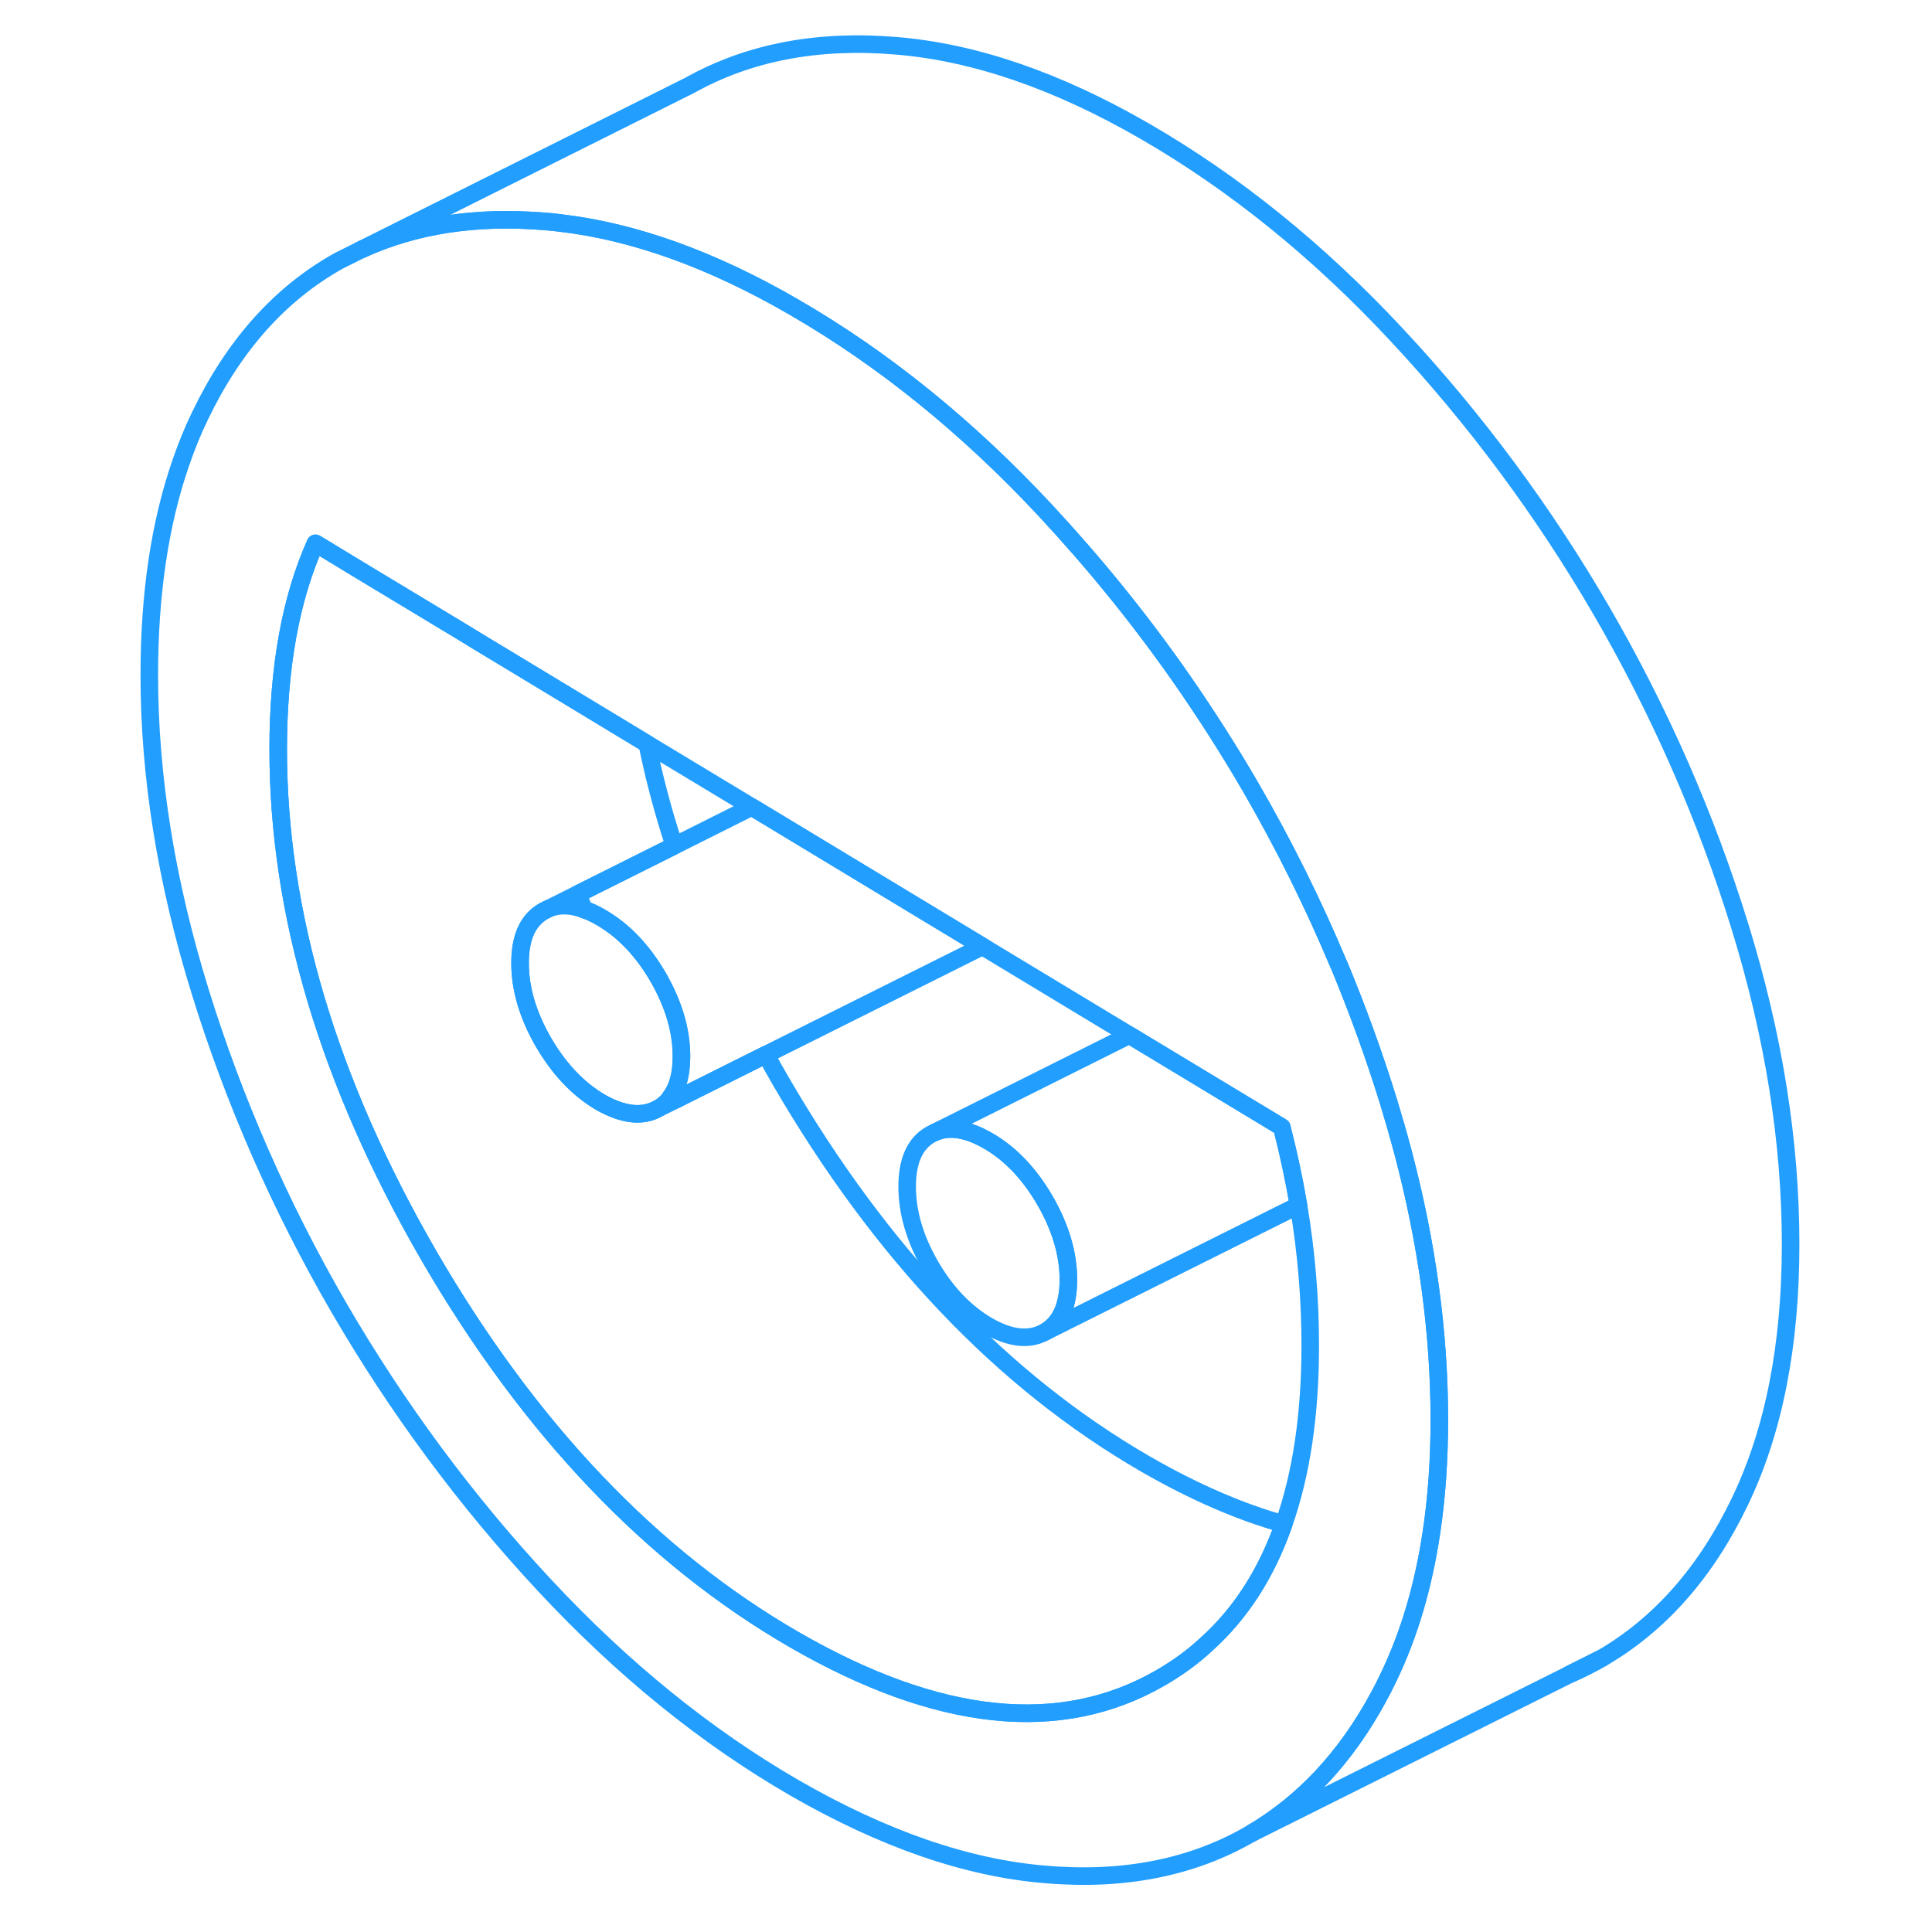 <svg width="48" height="48" viewBox="0 0 99 110" fill="none" xmlns="http://www.w3.org/2000/svg" stroke-width="1px" stroke-linecap="round" stroke-linejoin="round"><path d="M83.86 95.334C84.5 95.064 85.11 94.754 85.71 94.404L83.86 95.334Z" stroke="#229EFF" stroke-linejoin="round"/><path d="M74.37 65.564C74.12 64.624 73.85 63.684 73.56 62.734C72.74 60.084 71.8 57.494 70.74 54.944C70.74 54.944 70.73 54.944 70.73 54.934C69.28 51.474 67.61 48.104 65.71 44.824C64.48 42.704 63.16 40.644 61.77 38.644C59.42 35.274 56.84 32.094 54.04 29.084C49.58 24.294 44.8 20.434 39.72 17.494C35.05 14.784 30.6 13.184 26.39 12.694C26.09 12.654 25.79 12.624 25.49 12.604C21.58 12.284 18.11 12.814 15.06 14.214L13.78 14.854C10.45 16.714 7.82 19.654 5.89 23.674C5.48 24.514 5.13 25.384 4.81 26.304C3.6 29.774 3 33.824 3 38.434C3 44.194 3.96 50.194 5.89 56.434C7.82 62.674 10.45 68.674 13.78 74.424C17.13 80.184 21.03 85.454 25.49 90.244C29.96 95.044 34.71 98.884 39.72 101.784C44.8 104.714 49.58 106.364 54.04 106.724C58.51 107.104 62.4 106.324 65.71 104.404C68.69 102.664 71.12 100.074 72.99 96.614C73.19 96.254 73.38 95.874 73.56 95.494C74.73 93.064 75.54 90.324 76 87.254C76.3 85.254 76.45 83.114 76.45 80.844C76.45 75.904 75.76 70.804 74.37 65.564ZM67.59 86.774C66.61 89.574 65.14 91.864 63.19 93.614C62.4 94.354 61.52 94.984 60.57 95.534C54.88 98.814 47.92 98.084 39.72 93.354C31.59 88.654 24.65 81.364 18.92 71.494C13.21 61.624 10.34 52.014 10.34 42.674C10.34 37.994 11.05 34.084 12.46 30.934L13.11 31.324L14.87 32.394L20.84 35.994L21.82 36.594L23.81 37.794L31.35 42.354L37.3 45.944L50.44 53.884L58.8 58.934L67.48 64.174C67.86 65.664 68.18 67.144 68.43 68.624C68.88 71.294 69.1 73.954 69.1 76.604C69.1 80.524 68.6 83.914 67.59 86.774Z" stroke="#229EFF" stroke-linejoin="round"/><path d="M55.33 72.864C55.33 74.334 54.88 75.334 54 75.834C53.11 76.334 52.03 76.224 50.74 75.484C49.46 74.734 48.37 73.604 47.48 72.074C46.59 70.534 46.15 69.034 46.15 67.564C46.15 66.094 46.59 65.104 47.48 64.594L47.76 64.454C48.59 64.114 49.59 64.284 50.74 64.944C52.03 65.684 53.11 66.824 54 68.354C54.88 69.884 55.33 71.384 55.33 72.864Z" stroke="#229EFF" stroke-linejoin="round"/><path d="M55.33 72.865C55.33 71.385 54.88 69.885 54 68.355C53.11 66.825 52.03 65.685 50.74 64.945C49.59 64.285 48.59 64.115 47.76 64.455L58.8 58.935L67.48 64.175C67.86 65.665 68.18 67.145 68.43 68.625L54 75.835C54.88 75.335 55.33 74.335 55.33 72.865Z" stroke="#229EFF" stroke-linejoin="round"/><path d="M50.44 53.884L38.11 60.044L32.81 62.694C32.76 62.624 32.72 62.544 32.68 62.464C33.1 61.914 33.3 61.134 33.3 60.144C33.3 58.664 32.85 57.164 31.97 55.634C31.08 54.104 29.99 52.964 28.7 52.224C28.37 52.034 28.06 51.884 27.75 51.784C27.63 51.484 27.51 51.194 27.41 50.894L32.89 48.154L37.3 45.944L50.44 53.884Z" stroke="#229EFF" stroke-linejoin="round"/><path d="M33.3 60.144C33.3 61.134 33.1 61.914 32.68 62.464C32.5 62.734 32.26 62.944 31.97 63.114C31.08 63.614 29.99 63.494 28.7 62.764C27.42 62.014 26.34 60.874 25.45 59.354C24.56 57.814 24.11 56.314 24.11 54.834C24.11 53.354 24.56 52.384 25.45 51.874L25.73 51.734C26.32 51.494 27 51.504 27.75 51.784C28.06 51.884 28.37 52.034 28.7 52.224C29.99 52.964 31.08 54.104 31.97 55.634C32.85 57.164 33.3 58.664 33.3 60.144Z" stroke="#229EFF" stroke-linejoin="round"/><path d="M67.59 86.775C66.61 89.575 65.14 91.865 63.19 93.615C62.4 94.355 61.52 94.984 60.57 95.534C54.88 98.814 47.92 98.085 39.72 93.355C31.59 88.655 24.65 81.365 18.92 71.495C13.21 61.625 10.34 52.015 10.34 42.675C10.34 37.995 11.05 34.085 12.46 30.935L13.11 31.325L14.87 32.395L20.84 35.995L21.82 36.594L23.81 37.795L31.35 42.355C31.74 44.275 32.25 46.205 32.89 48.154L27.41 50.895L25.73 51.735L25.45 51.875C24.56 52.385 24.11 53.364 24.11 54.834C24.11 56.304 24.56 57.815 25.45 59.355C26.34 60.875 27.42 62.015 28.7 62.765C29.99 63.495 31.08 63.615 31.97 63.115L32.81 62.695L38.11 60.045C38.37 60.525 38.64 61.015 38.92 61.495C44.65 71.365 51.59 78.655 59.72 83.355C62.48 84.945 65.11 86.085 67.59 86.775Z" stroke="#229EFF" stroke-linejoin="round"/><path d="M96.45 70.844C96.45 76.604 95.49 81.484 93.56 85.494C91.63 89.514 89.01 92.484 85.71 94.404L83.86 95.334L65.71 104.404C68.69 102.664 71.12 100.074 72.99 96.614C73.19 96.254 73.38 95.874 73.56 95.494C74.73 93.064 75.54 90.324 76 87.254C76.3 85.254 76.45 83.114 76.45 80.844C76.45 75.904 75.76 70.804 74.37 65.564C74.12 64.624 73.85 63.684 73.56 62.734C72.74 60.084 71.8 57.494 70.74 54.944C70.74 54.944 70.73 54.944 70.73 54.934C69.28 51.474 67.61 48.104 65.71 44.824C64.48 42.704 63.16 40.644 61.77 38.644C59.42 35.274 56.84 32.094 54.04 29.084C49.58 24.294 44.8 20.434 39.72 17.494C35.05 14.784 30.6 13.184 26.39 12.694C26.09 12.654 25.79 12.624 25.49 12.604C21.58 12.284 18.11 12.814 15.06 14.214L33.78 4.854C37.13 2.984 41.03 2.234 45.49 2.604C49.96 2.964 54.71 4.594 59.72 7.494C64.8 10.434 69.58 14.294 74.04 19.084C78.51 23.874 82.4 29.124 85.71 34.824C89.01 40.524 91.63 46.494 93.56 52.734C95.49 58.974 96.45 65.014 96.45 70.844Z" stroke="#229EFF" stroke-linejoin="round"/></svg>